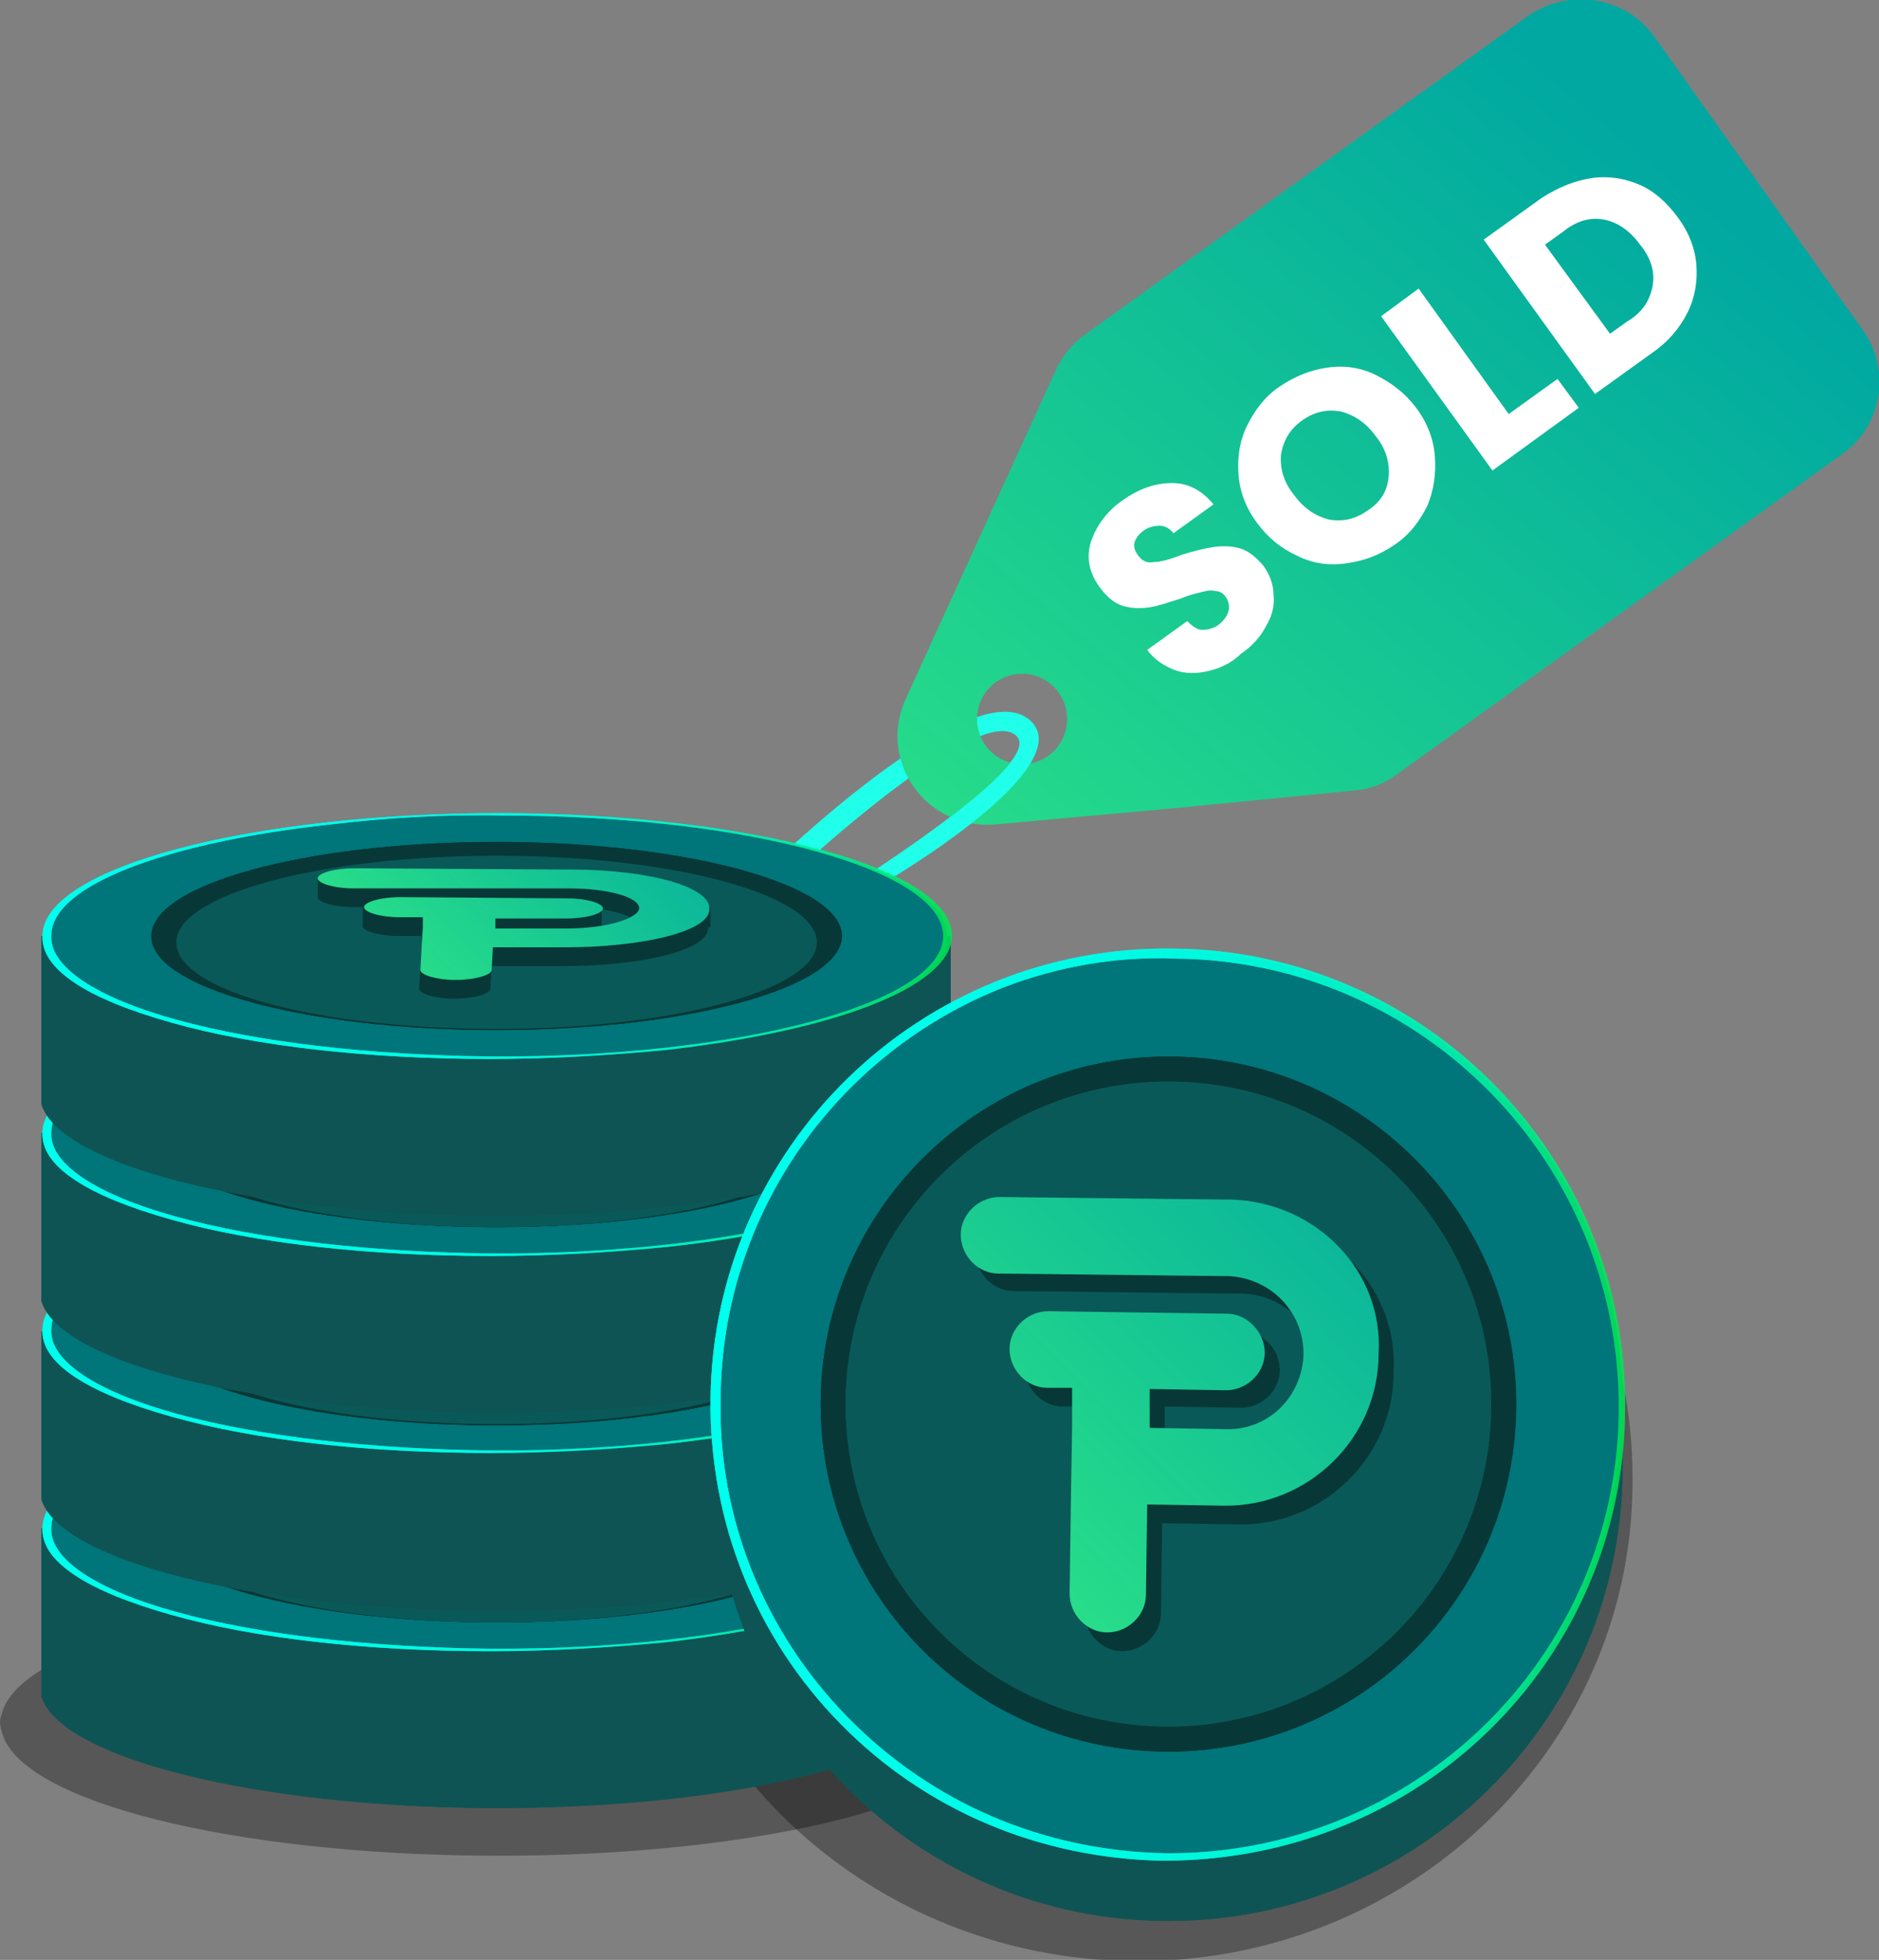 <svg width="117" height="122" viewBox="0 0 117 122" fill="none" xmlns="http://www.w3.org/2000/svg">
<rect x="0" y="0" width="117" height="122" fill="#808080" stroke="none"/>
<g clip-path="url(#clip0_11851_20285)">
<path d="M53.437 54.831C53.437 54.831 64.965 47.567 63.329 45.848C61.148 43.505 49.776 54.049 49.776 54.049L47.984 53.893C47.984 53.893 60.369 41.865 64.031 44.755C67.692 47.645 54.527 55.221 54.527 55.221L53.437 54.831Z" fill="#20FFE9"/>
<path opacity="0.32" d="M61.772 107.238V107.394C61.616 112.002 47.594 115.595 30.535 115.517C14.489 115.439 1.402 112.158 0.156 107.94C0.078 107.706 0 107.394 0 107.159C0 107.003 0.078 106.769 0.156 106.535C1.48 102.239 15.034 98.958 31.314 99.037C48.218 99.037 61.772 102.707 61.772 107.238Z" fill="black"/>
<path opacity="0.32" d="M101.654 92.007V92.476C101.499 109.112 87.477 122.312 70.418 122.078C54.371 121.844 41.285 109.815 40.039 94.585C39.961 93.648 39.883 92.71 39.883 91.773C39.883 91.07 39.961 90.367 40.039 89.43C41.363 73.965 54.917 61.937 71.197 62.171C88.178 62.171 101.654 75.527 101.654 92.007Z" fill="black"/>
<path d="M59.201 95.133V105.052C59.045 109.27 46.192 112.628 30.535 112.55C15.813 112.472 3.739 109.426 2.571 105.599V95.133H59.201Z" fill="#0F5454"/>
<path d="M59.201 104.974V105.052C59.045 109.27 46.192 112.55 30.613 112.55C15.891 112.472 3.973 109.426 2.726 105.599C2.648 105.365 2.571 105.13 2.571 104.896C2.571 104.74 2.648 104.584 2.726 104.349C3.973 100.444 16.358 97.398 31.314 97.476C46.816 97.476 59.201 100.835 59.201 104.974Z" fill="#0F5454"/>
<path d="M30.925 102.709C46.426 102.709 58.967 99.272 58.967 95.133C58.967 90.915 46.426 87.557 30.925 87.557C15.423 87.557 2.882 90.993 2.882 95.133C2.882 99.35 15.423 102.709 30.925 102.709Z" fill="#00757A"/>
<path d="M30.925 102.709C46.426 102.709 58.967 99.272 58.967 95.133C58.967 90.915 46.426 87.557 30.925 87.557C15.423 87.557 2.882 90.993 2.882 95.133C2.882 99.35 15.423 102.709 30.925 102.709Z" fill="#00757A"/>
<path d="M30.925 100.991C42.843 100.991 52.424 98.336 52.424 95.133C52.424 91.931 42.765 89.275 30.925 89.275C19.007 89.275 9.426 91.931 9.426 95.133C9.348 98.336 19.007 100.991 30.925 100.991Z" fill="#073837"/>
<path d="M30.925 100.991C42.843 100.991 52.424 98.336 52.424 95.133C52.424 91.931 42.765 89.275 30.925 89.275C19.007 89.275 9.426 91.931 9.426 95.133C9.348 98.336 19.007 100.991 30.925 100.991Z" fill="#073837"/>
<path d="M30.925 100.991C41.908 100.991 50.866 98.57 50.866 95.602C50.866 92.634 41.908 90.213 30.925 90.213C19.942 90.213 10.983 92.634 10.983 95.602C10.983 98.57 19.864 100.991 30.925 100.991Z" fill="#0A5959"/>
<path d="M41.362 102.24C38.013 102.553 34.352 102.787 30.535 102.787C22.979 102.787 15.89 102.006 10.671 100.522C5.374 99.038 2.492 97.163 2.648 95.055C2.804 90.837 15.656 87.478 31.314 87.478C46.893 87.557 59.512 90.993 59.278 95.211C59.045 98.413 51.722 101.069 41.362 102.24ZM20.642 88.181C10.515 89.275 3.271 91.93 3.193 95.055C3.037 97.007 5.919 98.96 11.061 100.366C16.202 101.772 23.134 102.553 30.613 102.631C45.958 102.709 58.577 99.35 58.733 95.211C58.889 91.071 46.659 87.635 31.314 87.635C27.497 87.557 23.913 87.791 20.642 88.181Z" fill="url(#paint0_linear_11851_20285)"/>
<path d="M41.362 102.24C38.013 102.553 34.352 102.787 30.535 102.787C22.979 102.787 15.89 102.006 10.671 100.522C5.374 99.038 2.492 97.163 2.648 95.055C2.804 90.837 15.656 87.478 31.314 87.478C46.893 87.557 59.512 90.993 59.278 95.211C59.045 98.413 51.722 101.069 41.362 102.24ZM20.642 88.181C10.515 89.275 3.271 91.93 3.193 95.055C3.037 97.007 5.919 98.96 11.061 100.366C16.202 101.772 23.134 102.553 30.613 102.631C45.958 102.709 58.577 99.35 58.733 95.211C58.889 91.071 46.659 87.635 31.314 87.635C27.497 87.557 23.913 87.791 20.642 88.181Z" fill="url(#paint1_linear_11851_20285)"/>
<path d="M35.599 92.164H35.521C35.521 92.164 35.521 92.164 35.443 92.164C35.443 92.164 35.443 92.164 35.365 92.164H35.287C35.209 92.164 35.209 92.164 35.131 92.164L22.045 92.086C20.798 92.086 19.786 92.398 19.786 92.711C19.786 93.023 20.798 93.336 21.967 93.336L34.975 93.414C35.053 93.414 35.053 93.414 35.131 93.414C35.209 93.414 35.209 93.414 35.287 93.414C37.78 93.414 39.727 93.96 39.727 94.663C39.649 95.288 37.702 95.913 35.209 95.913H30.769V95.288H35.209C36.455 95.288 37.468 94.976 37.468 94.663C37.468 94.351 36.455 94.039 35.287 94.039L24.849 93.96C23.603 93.96 22.59 94.273 22.59 94.585C22.59 94.898 23.603 95.21 24.771 95.21H26.251V95.835L26.173 97.085L26.095 98.49C26.095 98.803 27.108 99.115 28.276 99.115C29.523 99.115 30.535 98.803 30.535 98.49L30.613 97.085H35.053C40.039 97.085 44.089 96.069 44.089 94.742C44.401 93.257 40.506 92.164 35.599 92.164Z" fill="#073837"/>
<path d="M21.266 91.541H19.786V92.713H21.266V91.541Z" fill="#073837"/>
<path d="M37.468 93.336H35.287V94.664H37.468V93.336Z" fill="#073837"/>
<path d="M24.771 93.336H22.59V94.586H24.771V93.336Z" fill="#073837"/>
<path d="M44.245 93.336H42.064V94.586H44.245V93.336Z" fill="#073837"/>
<path d="M35.521 90.994H35.443C35.443 90.994 35.443 90.994 35.365 90.994C35.365 90.994 35.365 90.994 35.287 90.994H35.209C35.131 90.994 35.131 90.994 35.053 90.994L22.045 90.916C20.798 90.916 19.786 91.228 19.786 91.541C19.786 91.853 20.798 92.166 21.967 92.166H35.053C35.131 92.166 35.131 92.166 35.209 92.166C35.287 92.166 35.287 92.166 35.365 92.166C37.858 92.166 39.805 92.712 39.805 93.415C39.727 94.04 37.78 94.665 35.287 94.665H30.847V94.04H35.287C36.533 94.04 37.546 93.728 37.546 93.415C37.546 93.103 36.533 92.79 35.365 92.79L24.927 92.712C23.68 92.712 22.668 93.025 22.668 93.337C22.668 93.65 23.68 93.962 24.849 93.962H26.329V94.587L26.251 95.837L26.173 97.243C26.173 97.555 27.186 97.867 28.354 97.867C29.601 97.867 30.613 97.555 30.613 97.243L30.691 95.837H35.131C40.117 95.837 44.167 94.821 44.167 93.493C44.323 92.088 40.428 90.994 35.521 90.994Z" fill="url(#paint2_linear_11851_20285)"/>
<path d="M59.201 82.869V92.788C59.045 97.006 46.192 100.365 30.535 100.287C15.813 100.208 3.739 97.162 2.571 93.335V82.869H59.201Z" fill="#0F5454"/>
<path d="M59.201 92.71V92.789C59.045 97.006 46.192 100.287 30.613 100.287C15.891 100.209 3.973 97.162 2.726 93.335C2.648 93.101 2.571 92.867 2.571 92.632C2.571 92.476 2.648 92.32 2.726 92.086C3.973 88.18 16.358 85.134 31.314 85.212C46.816 85.134 59.201 88.493 59.201 92.71Z" fill="#0F5454"/>
<path d="M30.925 90.445C46.426 90.445 58.967 87.009 58.967 82.869C58.967 78.651 46.426 75.293 30.925 75.293C15.423 75.293 2.882 78.73 2.882 82.869C2.882 87.009 15.423 90.445 30.925 90.445Z" fill="#00757A"/>
<path d="M30.925 90.445C46.426 90.445 58.967 87.009 58.967 82.869C58.967 78.651 46.426 75.293 30.925 75.293C15.423 75.293 2.882 78.73 2.882 82.869C2.882 87.009 15.423 90.445 30.925 90.445Z" fill="#00757A"/>
<path d="M30.925 88.728C42.843 88.728 52.424 86.072 52.424 82.87C52.424 79.667 42.765 77.012 30.925 77.012C19.007 77.012 9.426 79.667 9.426 82.87C9.348 86.072 19.007 88.728 30.925 88.728Z" fill="#073837"/>
<path d="M30.925 88.728C42.843 88.728 52.424 86.072 52.424 82.87C52.424 79.667 42.765 77.012 30.925 77.012C19.007 77.012 9.426 79.667 9.426 82.87C9.348 86.072 19.007 88.728 30.925 88.728Z" fill="#073837"/>
<path d="M30.925 88.65C41.908 88.65 50.866 86.228 50.866 83.26C50.866 80.292 41.908 77.871 30.925 77.871C19.942 77.871 10.983 80.292 10.983 83.26C10.983 86.228 19.864 88.65 30.925 88.65Z" fill="#0A5959"/>
<path d="M41.362 89.899C38.013 90.211 34.352 90.445 30.535 90.445C22.979 90.445 15.89 89.664 10.671 88.18C5.374 86.696 2.492 84.822 2.648 82.713C2.804 78.495 15.656 75.137 31.314 75.137C46.893 75.215 59.512 78.651 59.278 82.869C59.045 86.15 51.722 88.805 41.362 89.899ZM20.642 75.84C10.515 76.933 3.271 79.589 3.193 82.713C3.037 84.665 5.919 86.618 11.061 88.024C16.202 89.43 23.134 90.211 30.613 90.289C45.958 90.367 58.577 87.009 58.733 82.869C58.889 78.73 46.659 75.293 31.314 75.293C27.497 75.293 23.913 75.527 20.642 75.84Z" fill="url(#paint3_linear_11851_20285)"/>
<path d="M41.362 89.899C38.013 90.211 34.352 90.445 30.535 90.445C22.979 90.445 15.89 89.664 10.671 88.18C5.374 86.696 2.492 84.822 2.648 82.713C2.804 78.495 15.656 75.137 31.314 75.137C46.893 75.215 59.512 78.651 59.278 82.869C59.045 86.15 51.722 88.805 41.362 89.899ZM20.642 75.84C10.515 76.933 3.271 79.589 3.193 82.713C3.037 84.665 5.919 86.618 11.061 88.024C16.202 89.43 23.134 90.211 30.613 90.289C45.958 90.367 58.577 87.009 58.733 82.869C58.889 78.73 46.659 75.293 31.314 75.293C27.497 75.293 23.913 75.527 20.642 75.84Z" fill="url(#paint4_linear_11851_20285)"/>
<path d="M35.599 79.822H35.521C35.521 79.822 35.521 79.822 35.443 79.822C35.443 79.822 35.443 79.822 35.365 79.822H35.287C35.209 79.822 35.209 79.822 35.131 79.822L22.045 79.744C20.798 79.744 19.786 80.057 19.786 80.369C19.786 80.681 20.798 80.994 21.967 80.994L34.975 81.072C35.053 81.072 35.053 81.072 35.131 81.072C35.209 81.072 35.209 81.072 35.287 81.072C37.78 81.072 39.727 81.619 39.727 82.322C39.649 82.946 37.702 83.571 35.209 83.571H30.769V82.946H35.209C36.455 82.946 37.468 82.634 37.468 82.322C37.468 82.009 36.455 81.697 35.287 81.697L24.849 81.619C23.603 81.619 22.59 81.931 22.59 82.243C22.59 82.556 23.603 82.868 24.771 82.868H26.251V83.493L26.173 84.743L26.095 86.149C26.095 86.461 27.108 86.774 28.276 86.774C29.523 86.774 30.535 86.461 30.535 86.149L30.613 84.743H35.053C40.039 84.743 44.089 83.728 44.089 82.4C44.401 80.994 40.506 79.822 35.599 79.822Z" fill="#073837"/>
<path d="M21.266 79.199H19.786V80.371H21.266V79.199Z" fill="#073837"/>
<path d="M37.468 81.072H35.287V82.4H37.468V81.072Z" fill="#073837"/>
<path d="M24.771 80.994H22.59V82.244H24.771V80.994Z" fill="#073837"/>
<path d="M44.245 80.994H42.064V82.244H44.245V80.994Z" fill="#073837"/>
<path d="M35.521 78.652H35.443C35.443 78.652 35.443 78.652 35.365 78.652C35.365 78.652 35.365 78.652 35.287 78.652H35.209C35.131 78.652 35.131 78.652 35.053 78.652L22.045 78.574C20.798 78.574 19.786 78.887 19.786 79.199C19.786 79.511 20.798 79.824 21.967 79.824L34.975 79.902C35.053 79.902 35.053 79.902 35.131 79.902C35.209 79.902 35.209 79.902 35.287 79.902C37.78 79.902 39.727 80.449 39.727 81.152C39.649 81.776 37.702 82.401 35.209 82.401H30.769V81.776H35.209C36.455 81.776 37.468 81.464 37.468 81.152C37.468 80.839 36.455 80.527 35.287 80.527L24.849 80.449C23.603 80.449 22.59 80.761 22.59 81.074C22.59 81.386 23.603 81.698 24.771 81.698H26.251V82.323L26.173 83.573L26.095 84.979C26.095 85.291 27.108 85.604 28.276 85.604C29.523 85.604 30.535 85.291 30.535 84.979L30.613 83.573H35.053C40.039 83.573 44.089 82.558 44.089 81.23C44.323 79.824 40.428 78.73 35.521 78.652Z" fill="url(#paint5_linear_11851_20285)"/>
<path d="M59.201 70.529V80.449C59.045 84.666 46.192 88.025 30.535 87.947C15.813 87.869 3.739 84.823 2.571 80.995V70.529H59.201Z" fill="#0F5454"/>
<path d="M59.201 80.371V80.449C59.045 84.666 46.192 87.947 30.613 87.947C15.891 87.869 3.973 84.823 2.726 80.996C2.648 80.761 2.571 80.527 2.571 80.293C2.571 80.136 2.648 79.98 2.726 79.746C3.973 75.841 16.358 72.794 31.314 72.873C46.816 72.873 59.201 76.231 59.201 80.371Z" fill="#0F5454"/>
<path d="M30.925 78.184C46.426 78.184 58.967 74.747 58.967 70.607C58.967 66.39 46.426 63.031 30.925 63.031C15.423 63.031 2.882 66.468 2.882 70.607C2.882 74.747 15.423 78.184 30.925 78.184Z" fill="#00757A"/>
<path d="M30.925 78.184C46.426 78.184 58.967 74.747 58.967 70.607C58.967 66.39 46.426 63.031 30.925 63.031C15.423 63.031 2.882 66.468 2.882 70.607C2.882 74.747 15.423 78.184 30.925 78.184Z" fill="#00757A"/>
<path d="M30.925 76.388C42.843 76.388 52.424 73.732 52.424 70.53C52.424 67.327 42.765 64.672 30.925 64.672C19.007 64.672 9.426 67.327 9.426 70.53C9.348 73.81 19.007 76.388 30.925 76.388Z" fill="#073837"/>
<path d="M30.925 76.388C42.843 76.388 52.424 73.732 52.424 70.53C52.424 67.327 42.765 64.672 30.925 64.672C19.007 64.672 9.426 67.327 9.426 70.53C9.348 73.81 19.007 76.388 30.925 76.388Z" fill="#073837"/>
<path d="M30.925 76.388C41.908 76.388 50.866 73.967 50.866 70.999C50.866 68.031 41.908 65.609 30.925 65.609C19.942 65.609 10.983 68.031 10.983 70.999C10.983 73.967 19.864 76.388 30.925 76.388Z" fill="#0A5959"/>
<path d="M41.362 77.637C38.013 77.949 34.352 78.184 30.535 78.184C22.979 78.184 15.89 77.403 10.671 75.918C5.374 74.434 2.492 72.56 2.648 70.451C2.804 66.234 15.656 62.875 31.314 62.875C46.893 62.953 59.512 66.39 59.278 70.607C59.045 73.81 51.722 76.543 41.362 77.637ZM20.642 63.578C10.515 64.671 3.271 67.327 3.193 70.451C3.037 72.404 5.919 74.356 11.061 75.762C16.202 77.168 23.134 77.949 30.613 78.027C45.958 78.106 58.577 74.747 58.733 70.607C58.889 66.468 46.659 63.031 31.314 63.031C27.497 63.031 23.913 63.266 20.642 63.578Z" fill="url(#paint6_linear_11851_20285)"/>
<path d="M41.362 77.637C38.013 77.949 34.352 78.184 30.535 78.184C22.979 78.184 15.89 77.403 10.671 75.918C5.374 74.434 2.492 72.56 2.648 70.451C2.804 66.234 15.656 62.875 31.314 62.875C46.893 62.953 59.512 66.39 59.278 70.607C59.045 73.81 51.722 76.543 41.362 77.637ZM20.642 63.578C10.515 64.671 3.271 67.327 3.193 70.451C3.037 72.404 5.919 74.356 11.061 75.762C16.202 77.168 23.134 77.949 30.613 78.027C45.958 78.106 58.577 74.747 58.733 70.607C58.889 66.468 46.659 63.031 31.314 63.031C27.497 63.031 23.913 63.266 20.642 63.578Z" fill="url(#paint7_linear_11851_20285)"/>
<path d="M35.599 67.561H35.521C35.521 67.561 35.521 67.561 35.443 67.561C35.443 67.561 35.443 67.561 35.365 67.561H35.287C35.209 67.561 35.209 67.561 35.131 67.561L22.045 67.482C20.798 67.482 19.786 67.795 19.786 68.107C19.786 68.42 20.798 68.732 21.967 68.732L35.053 68.81C35.131 68.81 35.131 68.81 35.209 68.81C35.287 68.81 35.287 68.81 35.365 68.81C37.858 68.81 39.805 69.357 39.805 70.06C39.727 70.685 37.78 71.31 35.287 71.31H30.847V70.685H35.287C36.533 70.685 37.546 70.372 37.546 70.06C37.546 69.748 36.533 69.435 35.365 69.435L24.927 69.357C23.68 69.357 22.668 69.669 22.668 69.982C22.668 70.294 23.68 70.607 24.849 70.607H26.329V71.231L26.251 72.481L26.173 73.887C26.173 74.199 27.186 74.512 28.354 74.512C29.601 74.512 30.613 74.199 30.613 73.887L30.691 72.481H35.131C40.117 72.481 44.167 71.466 44.167 70.138C44.401 68.654 40.506 67.561 35.599 67.561Z" fill="#073837"/>
<path d="M21.266 66.938H19.786V68.109H21.266V66.938Z" fill="#073837"/>
<path d="M37.468 68.811H35.287V70.138H37.468V68.811Z" fill="#073837"/>
<path d="M24.771 68.732H22.59V69.982H24.771V68.732Z" fill="#073837"/>
<path d="M44.245 68.732H42.064V69.982H44.245V68.732Z" fill="#073837"/>
<path d="M35.521 66.391H35.443C35.443 66.391 35.443 66.391 35.365 66.391C35.365 66.391 35.365 66.391 35.287 66.391H35.209C35.131 66.391 35.131 66.391 35.053 66.391L22.045 66.312C20.798 66.312 19.786 66.625 19.786 66.937C19.786 67.25 20.798 67.562 21.967 67.562H35.053C35.131 67.562 35.131 67.562 35.209 67.562C35.287 67.562 35.287 67.562 35.365 67.562C37.858 67.562 39.805 68.109 39.805 68.812C39.727 69.437 37.78 70.061 35.287 70.061H30.847V69.437H35.287C36.533 69.437 37.546 69.124 37.546 68.812C37.546 68.499 36.533 68.187 35.365 68.187L24.927 68.109C23.68 68.109 22.668 68.421 22.668 68.734C22.668 69.046 23.68 69.359 24.849 69.359H26.329V69.983L26.251 71.233L26.173 72.639C26.173 72.951 27.186 73.264 28.354 73.264C29.601 73.264 30.613 72.951 30.613 72.639L30.691 71.233H35.131C40.117 71.233 44.167 70.218 44.167 68.89C44.323 67.562 40.428 66.469 35.521 66.391Z" fill="url(#paint8_linear_11851_20285)"/>
<path d="M59.201 58.266V68.185C59.045 72.403 46.192 75.761 30.535 75.683C15.813 75.605 3.739 72.559 2.571 68.732V58.266H59.201Z" fill="#0F5454"/>
<path d="M59.201 68.107V68.185C59.045 72.403 46.192 75.683 30.613 75.683C15.891 75.605 3.895 72.559 2.726 68.732C2.648 68.498 2.571 68.263 2.571 68.029C2.571 67.873 2.648 67.716 2.726 67.482C3.973 63.577 16.358 60.531 31.314 60.609C46.816 60.531 59.201 63.967 59.201 68.107Z" fill="#0F5454"/>
<path d="M30.925 65.842C46.426 65.842 58.967 62.405 58.967 58.266C58.967 54.048 46.426 50.69 30.925 50.69C15.423 50.69 2.882 54.126 2.882 58.266C2.882 62.483 15.423 65.842 30.925 65.842Z" fill="#00757A"/>
<path d="M30.925 65.842C46.426 65.842 58.967 62.405 58.967 58.266C58.967 54.048 46.426 50.69 30.925 50.69C15.423 50.69 2.882 54.126 2.882 58.266C2.882 62.483 15.423 65.842 30.925 65.842Z" fill="#00757A"/>
<path d="M30.925 64.124C42.843 64.124 52.424 61.468 52.424 58.266C52.424 55.064 42.765 52.408 30.925 52.408C19.007 52.408 9.426 55.064 9.426 58.266C9.348 61.468 19.007 64.124 30.925 64.124Z" fill="#073837"/>
<path d="M30.925 64.124C42.843 64.124 52.424 61.468 52.424 58.266C52.424 55.064 42.765 52.408 30.925 52.408C19.007 52.408 9.426 55.064 9.426 58.266C9.348 61.468 19.007 64.124 30.925 64.124Z" fill="#073837"/>
<path d="M30.925 64.046C41.908 64.046 50.866 61.625 50.866 58.657C50.866 55.689 41.908 53.268 30.925 53.268C19.942 53.268 10.983 55.689 10.983 58.657C10.983 61.703 19.864 64.046 30.925 64.046Z" fill="#0A5959"/>
<path d="M41.362 65.373C38.013 65.686 34.352 65.92 30.535 65.92C22.979 65.92 15.89 65.139 10.671 63.655C5.374 62.171 2.492 60.296 2.648 58.188C2.804 53.97 15.656 50.611 31.314 50.611C46.893 50.689 59.512 54.126 59.278 58.344C59.045 61.546 51.722 64.202 41.362 65.373ZM20.642 51.314C10.515 52.408 3.271 55.063 3.193 58.188C3.037 60.14 5.919 62.093 11.061 63.499C16.202 64.904 23.134 65.686 30.613 65.764C45.958 65.842 58.577 62.483 58.733 58.344C58.889 54.204 46.659 50.767 31.314 50.767C27.497 50.689 23.913 50.924 20.642 51.314Z" fill="url(#paint9_linear_11851_20285)"/>
<path d="M41.362 65.373C38.013 65.686 34.352 65.92 30.535 65.92C22.979 65.92 15.89 65.139 10.671 63.655C5.374 62.171 2.492 60.296 2.648 58.188C2.804 53.97 15.656 50.611 31.314 50.611C46.893 50.689 59.512 54.126 59.278 58.344C59.045 61.546 51.722 64.202 41.362 65.373ZM20.642 51.314C10.515 52.408 3.271 55.063 3.193 58.188C3.037 60.14 5.919 62.093 11.061 63.499C16.202 64.904 23.134 65.686 30.613 65.764C45.958 65.842 58.577 62.483 58.733 58.344C58.889 54.204 46.659 50.767 31.314 50.767C27.497 50.689 23.913 50.924 20.642 51.314Z" fill="url(#paint10_linear_11851_20285)"/>
<path d="M35.599 55.297H35.521C35.521 55.297 35.521 55.297 35.443 55.297C35.443 55.297 35.443 55.297 35.365 55.297H35.287C35.209 55.297 35.209 55.297 35.131 55.297L22.045 55.219C20.798 55.219 19.786 55.531 19.786 55.844C19.786 56.156 20.798 56.468 21.967 56.468H35.053C35.131 56.468 35.131 56.468 35.209 56.468C35.287 56.468 35.287 56.468 35.365 56.468C37.858 56.468 39.805 57.015 39.805 57.718C39.727 58.343 37.78 58.968 35.287 58.968H30.847V58.343H35.287C36.533 58.343 37.546 58.031 37.546 57.718C37.546 57.406 36.533 57.093 35.365 57.093L24.849 57.015C23.603 57.015 22.59 57.328 22.59 57.64C22.59 57.952 23.603 58.265 24.771 58.265H26.251V58.89L26.173 60.139L26.095 61.545C26.095 61.858 27.108 62.17 28.276 62.17C29.523 62.17 30.535 61.858 30.535 61.545L30.613 60.139H35.053C40.039 60.139 44.089 59.124 44.089 57.796C44.401 56.39 40.506 55.297 35.599 55.297Z" fill="#073837"/>
<path d="M21.266 54.674H19.786V55.845H21.266V54.674Z" fill="#073837"/>
<path d="M37.468 56.469H35.287V57.797H37.468V56.469Z" fill="#073837"/>
<path d="M24.771 56.469H22.59V57.718H24.771V56.469Z" fill="#073837"/>
<path d="M44.245 56.469H42.064V57.718H44.245V56.469Z" fill="#073837"/>
<path d="M35.521 54.127H35.443C35.443 54.127 35.443 54.127 35.365 54.127C35.365 54.127 35.365 54.127 35.287 54.127H35.209C35.131 54.127 35.131 54.127 35.053 54.127L22.045 54.049C20.798 54.049 19.786 54.361 19.786 54.674C19.786 54.986 20.798 55.298 21.967 55.298H35.053C35.131 55.298 35.131 55.298 35.209 55.298C35.287 55.298 35.287 55.298 35.365 55.298C37.858 55.298 39.805 55.845 39.805 56.548C39.727 57.173 37.78 57.798 35.287 57.798H30.847V57.173H35.287C36.533 57.173 37.546 56.861 37.546 56.548C37.546 56.236 36.533 55.923 35.365 55.923L24.927 55.845C23.68 55.845 22.668 56.158 22.668 56.47C22.668 56.782 23.68 57.095 24.849 57.095H26.329V57.72L26.251 58.969L26.173 60.375C26.173 60.688 27.186 61 28.354 61C29.601 61 30.613 60.688 30.613 60.375L30.691 58.969H35.131C40.117 58.969 44.167 57.954 44.167 56.626C44.323 55.22 40.428 54.127 35.521 54.127Z" fill="url(#paint11_linear_11851_20285)"/>
<path d="M72.755 119.579C88.334 119.579 101.031 107.004 101.031 91.383C101.031 75.841 88.412 63.188 72.755 63.188C57.176 63.188 44.478 75.762 44.478 91.383C44.478 106.926 57.098 119.579 72.755 119.579Z" fill="#0F5454"/>
<path d="M72.755 119.579C88.334 119.579 101.031 107.004 101.031 91.383C101.031 75.841 88.412 63.188 72.755 63.188C57.176 63.188 44.478 75.762 44.478 91.383C44.478 106.926 57.098 119.579 72.755 119.579Z" fill="#0F5454"/>
<path d="M72.755 115.597C88.334 115.597 101.031 103.022 101.031 87.401C101.031 71.78 88.412 59.205 72.755 59.205C57.176 59.205 44.478 71.78 44.478 87.401C44.478 103.022 57.098 115.597 72.755 115.597Z" fill="#00757A"/>
<path d="M72.755 115.597C88.334 115.597 101.031 103.022 101.031 87.401C101.031 71.78 88.412 59.205 72.755 59.205C57.176 59.205 44.478 71.78 44.478 87.401C44.478 103.022 57.098 115.597 72.755 115.597Z" fill="#00757A"/>
<path d="M72.755 109.036C84.751 109.036 94.41 99.351 94.41 87.401C94.41 75.451 84.673 65.766 72.755 65.766C60.837 65.766 51.1 75.451 51.1 87.401C51.1 99.351 60.759 109.036 72.755 109.036Z" fill="#073837"/>
<path d="M72.755 109.036C84.751 109.036 94.41 99.351 94.41 87.401C94.41 75.451 84.673 65.766 72.755 65.766C60.837 65.766 51.1 75.451 51.1 87.401C51.1 99.351 60.759 109.036 72.755 109.036Z" fill="#073837"/>
<path d="M72.755 107.474C83.816 107.474 92.852 98.492 92.852 87.401C92.852 76.31 83.894 67.328 72.755 67.328C61.616 67.328 52.658 76.31 52.658 87.401C52.658 98.492 61.616 107.474 72.755 107.474Z" fill="#0A5959"/>
<path d="M72.755 107.474C83.816 107.474 92.852 98.492 92.852 87.401C92.852 76.31 83.894 67.328 72.755 67.328C61.616 67.328 52.658 76.31 52.658 87.401C52.658 98.492 61.616 107.474 72.755 107.474Z" fill="#0A5959"/>
<path d="M83.271 113.8C79.921 115.128 76.26 115.83 72.365 115.83C64.732 115.674 57.643 112.706 52.346 107.317C47.049 101.928 44.167 94.742 44.245 87.088C44.401 71.389 57.331 58.814 73.067 59.048C88.802 59.204 101.421 72.092 101.187 87.791C101.109 99.663 93.709 109.738 83.271 113.8ZM62.473 61.469C52.19 65.531 44.946 75.45 44.868 87.088C44.712 94.508 47.594 101.615 52.813 106.927C58.033 112.238 64.965 115.206 72.521 115.362C87.945 115.518 100.642 103.256 100.798 87.869C100.953 72.482 88.646 59.829 73.222 59.673C69.328 59.517 65.744 60.22 62.473 61.469Z" fill="url(#paint12_linear_11851_20285)"/>
<path d="M83.271 113.8C79.921 115.128 76.26 115.83 72.365 115.83C64.732 115.674 57.643 112.706 52.346 107.317C47.049 101.928 44.167 94.742 44.245 87.088C44.401 71.389 57.331 58.814 73.067 59.048C88.802 59.204 101.421 72.092 101.187 87.791C101.109 99.663 93.709 109.738 83.271 113.8ZM62.473 61.469C52.19 65.531 44.946 75.45 44.868 87.088C44.712 94.508 47.594 101.615 52.813 106.927C58.033 112.238 64.965 115.206 72.521 115.362C87.945 115.518 100.642 103.256 100.798 87.869C100.953 72.482 88.646 59.829 73.222 59.673C69.328 59.517 65.744 60.22 62.473 61.469Z" fill="url(#paint13_linear_11851_20285)"/>
<path d="M77.662 75.762H77.507C77.507 75.762 77.507 75.762 77.429 75.762C77.429 75.762 77.429 75.762 77.351 75.762H77.273C77.195 75.762 77.117 75.762 77.117 75.762L63.174 75.606C61.85 75.606 60.759 76.699 60.759 77.949C60.759 79.276 61.85 80.37 63.096 80.37L77.039 80.526C77.117 80.526 77.195 80.526 77.195 80.526C77.273 80.526 77.351 80.526 77.351 80.526C79.999 80.604 82.103 82.713 82.103 85.369C82.025 88.024 79.921 90.133 77.273 90.055L72.521 89.977V87.555L77.273 87.634C78.597 87.634 79.688 86.54 79.688 85.29C79.688 83.963 78.597 82.869 77.351 82.869L66.212 82.791C64.888 82.791 63.797 83.885 63.797 85.134C63.797 86.384 64.888 87.555 66.134 87.555H67.692V89.977L67.614 94.741L67.536 100.365C67.536 101.693 68.626 102.786 69.873 102.786C71.197 102.786 72.288 101.693 72.288 100.443L72.366 94.819L77.117 94.897C82.414 94.975 86.776 90.68 86.776 85.447C87.088 80.214 82.882 75.84 77.662 75.762Z" fill="#073837"/>
<path d="M76.65 74.67H76.494C76.494 74.67 76.494 74.67 76.416 74.67C76.416 74.67 76.416 74.67 76.338 74.67C76.26 74.67 76.182 74.67 76.182 74.67L62.239 74.514C60.915 74.514 59.824 75.607 59.824 76.857C59.824 78.185 60.915 79.278 62.161 79.278L76.105 79.434C76.182 79.434 76.26 79.434 76.26 79.434C76.338 79.434 76.416 79.434 76.416 79.434C79.065 79.512 81.168 81.621 81.168 84.277C81.09 86.932 78.987 89.041 76.338 88.963L71.587 88.885V86.464L76.338 86.542C77.662 86.542 78.753 85.448 78.753 84.199C78.753 82.949 77.662 81.777 76.416 81.777L65.277 81.621C63.953 81.621 62.862 82.715 62.862 83.964C62.862 85.292 63.953 86.386 65.199 86.386H66.757V88.807L66.679 93.571L66.601 99.195C66.601 100.523 67.692 101.616 68.938 101.616C70.262 101.616 71.353 100.523 71.353 99.273L71.431 93.649L76.182 93.728C81.479 93.806 85.841 89.51 85.841 84.277C86.153 79.122 81.947 74.826 76.65 74.67Z" fill="url(#paint14_linear_11851_20285)"/>
<path d="M115.987 20.542L103.056 2.344C101.265 -0.234 97.682 -0.78 95.111 1.016L67.302 21.011C66.679 21.558 66.134 22.183 65.744 23.042L61.071 33.273L56.397 43.505C54.605 47.41 57.721 51.706 62.005 51.316L73.222 50.3L84.361 49.207C85.296 49.129 86.075 48.816 86.776 48.348L114.585 28.353C117.234 26.556 117.779 23.042 115.987 20.542ZM63.641 47.567C62.083 47.567 60.837 46.317 60.837 44.755C60.837 43.193 62.083 41.943 63.641 41.943C65.199 41.943 66.445 43.193 66.445 44.755C66.445 46.317 65.199 47.567 63.641 47.567Z" fill="url(#paint15_linear_11851_20285)"/>
<path d="M75.17 41.786C74.469 41.942 73.768 41.942 73.144 41.708C72.521 41.474 71.898 41.083 71.431 40.458L73.924 38.662C74.235 38.974 74.547 39.209 74.858 39.209C75.17 39.209 75.559 39.13 75.871 38.896C76.183 38.662 76.416 38.349 76.494 38.037C76.572 37.725 76.494 37.412 76.338 37.178C76.183 36.944 75.949 36.787 75.637 36.787C75.403 36.709 75.092 36.787 74.78 36.865C74.469 36.944 74.079 37.022 73.534 37.256C72.755 37.49 72.132 37.725 71.587 37.803C71.041 37.881 70.496 37.881 69.951 37.725C69.406 37.568 68.938 37.178 68.471 36.553C67.848 35.694 67.614 34.757 67.925 33.741C68.237 32.804 68.86 31.867 69.873 31.164C70.963 30.383 71.976 30.07 72.989 30.07C74.001 30.07 74.858 30.539 75.559 31.398L73.067 33.194C72.833 32.882 72.521 32.726 72.21 32.726C71.898 32.726 71.509 32.804 71.197 33.038C70.886 33.273 70.73 33.507 70.652 33.741C70.574 34.054 70.652 34.288 70.886 34.6C71.119 34.913 71.431 35.069 71.82 34.991C72.21 34.991 72.833 34.835 73.612 34.522C74.391 34.288 75.014 34.132 75.559 34.054C76.105 33.976 76.65 33.976 77.195 34.132C77.74 34.288 78.208 34.678 78.675 35.225C79.065 35.772 79.298 36.397 79.298 37.022C79.376 37.647 79.22 38.349 78.831 38.974C78.519 39.599 77.974 40.224 77.273 40.693C76.65 41.317 75.871 41.63 75.17 41.786Z" fill="white"/>
<path d="M83.816 35.069C82.726 35.225 81.713 35.069 80.778 34.6C79.766 34.132 78.987 33.507 78.286 32.57C77.585 31.633 77.195 30.617 77.117 29.524C77.039 28.43 77.195 27.415 77.662 26.478C78.13 25.54 78.753 24.681 79.688 24.056C80.623 23.431 81.557 23.041 82.648 22.885C83.738 22.729 84.751 22.885 85.686 23.353C86.621 23.822 87.477 24.447 88.178 25.384C88.88 26.321 89.269 27.337 89.347 28.43C89.425 29.524 89.269 30.539 88.88 31.476C88.412 32.414 87.789 33.273 86.854 33.898C85.842 34.6 84.907 34.913 83.816 35.069ZM86.465 29.68C86.543 28.821 86.309 27.962 85.686 27.18C85.063 26.321 84.362 25.853 83.505 25.618C82.648 25.462 81.869 25.618 81.09 26.165C80.311 26.712 79.921 27.415 79.766 28.274C79.688 29.133 79.921 29.992 80.545 30.773C81.168 31.633 81.869 32.101 82.726 32.336C83.583 32.492 84.362 32.336 85.141 31.789C85.997 31.242 86.387 30.539 86.465 29.68Z" fill="white"/>
<path d="M93.943 25.775L96.981 23.588L98.305 25.385L92.93 29.29L85.997 19.683L88.334 17.965L93.943 25.775Z" fill="white"/>
<path d="M99.084 11.091C100.096 10.935 101.109 11.091 102.044 11.482C102.979 11.872 103.758 12.575 104.459 13.512C105.16 14.45 105.549 15.465 105.627 16.48C105.705 17.496 105.549 18.511 105.082 19.448C104.614 20.386 103.913 21.245 102.901 21.948L99.317 24.525L92.385 14.918L95.968 12.341C97.058 11.638 98.071 11.247 99.084 11.091ZM102.901 17.808C103.057 16.949 102.823 16.09 102.122 15.231C101.499 14.371 100.72 13.825 99.863 13.669C99.006 13.512 98.149 13.747 97.292 14.45L96.202 15.231L100.252 20.776L101.343 19.995C102.278 19.448 102.745 18.667 102.901 17.808Z" fill="white"/>
<path d="M64.031 44.754L63.33 45.847C64.654 47.253 57.565 52.096 54.683 54.048C55.073 54.205 55.384 54.361 55.774 54.517C58.812 52.642 66.991 47.175 64.031 44.754Z" fill="#20FFE9"/>
</g>
<defs>
<linearGradient id="paint0_linear_11851_20285" x1="2.629" y1="94.758" x2="59.197" y2="95.453" gradientUnits="userSpaceOnUse">
<stop offset="0.001" stop-color="#00FFED"/>
<stop offset="0.357" stop-color="#00FFEB" stop-opacity="0.857"/>
<stop offset="0.511" stop-color="#00FEE4" stop-opacity="0.796"/>
<stop offset="0.625" stop-color="#00FCD7" stop-opacity="0.75"/>
<stop offset="0.721" stop-color="#00F9C5" stop-opacity="0.712"/>
<stop offset="0.804" stop-color="#00F6AE" stop-opacity="0.678"/>
<stop offset="0.878" stop-color="#00F292" stop-opacity="0.648"/>
<stop offset="0.945" stop-color="#00EE71" stop-opacity="0.622"/>
<stop offset="0.999" stop-color="#00E950" stop-opacity="0.6"/>
</linearGradient>
<linearGradient id="paint1_linear_11851_20285" x1="2.629" y1="94.758" x2="59.197" y2="95.453" gradientUnits="userSpaceOnUse">
<stop offset="0.001" stop-color="#00FFED"/>
<stop offset="0.357" stop-color="#00FFEB" stop-opacity="0.857"/>
<stop offset="0.511" stop-color="#00FEE4" stop-opacity="0.796"/>
<stop offset="0.625" stop-color="#00FCD7" stop-opacity="0.75"/>
<stop offset="0.721" stop-color="#00F9C5" stop-opacity="0.712"/>
<stop offset="0.804" stop-color="#00F6AE" stop-opacity="0.678"/>
<stop offset="0.878" stop-color="#00F292" stop-opacity="0.648"/>
<stop offset="0.945" stop-color="#00EE71" stop-opacity="0.622"/>
<stop offset="0.999" stop-color="#00E950" stop-opacity="0.6"/>
</linearGradient>
<linearGradient id="paint2_linear_11851_20285" x1="43.167" y1="81.696" x2="15.105" y2="108.894" gradientUnits="userSpaceOnUse">
<stop stop-color="#00A8A1"/>
<stop offset="1" stop-color="#41FF7A"/>
</linearGradient>
<linearGradient id="paint3_linear_11851_20285" x1="2.629" y1="82.465" x2="59.197" y2="83.16" gradientUnits="userSpaceOnUse">
<stop offset="0.001" stop-color="#00FFED"/>
<stop offset="0.357" stop-color="#00FFEB" stop-opacity="0.857"/>
<stop offset="0.511" stop-color="#00FEE4" stop-opacity="0.796"/>
<stop offset="0.625" stop-color="#00FCD7" stop-opacity="0.75"/>
<stop offset="0.721" stop-color="#00F9C5" stop-opacity="0.712"/>
<stop offset="0.804" stop-color="#00F6AE" stop-opacity="0.678"/>
<stop offset="0.878" stop-color="#00F292" stop-opacity="0.648"/>
<stop offset="0.945" stop-color="#00EE71" stop-opacity="0.622"/>
<stop offset="0.999" stop-color="#00E950" stop-opacity="0.6"/>
</linearGradient>
<linearGradient id="paint4_linear_11851_20285" x1="2.629" y1="82.465" x2="59.197" y2="83.16" gradientUnits="userSpaceOnUse">
<stop offset="0.001" stop-color="#00FFED"/>
<stop offset="0.357" stop-color="#00FFEB" stop-opacity="0.857"/>
<stop offset="0.511" stop-color="#00FEE4" stop-opacity="0.796"/>
<stop offset="0.625" stop-color="#00FCD7" stop-opacity="0.75"/>
<stop offset="0.721" stop-color="#00F9C5" stop-opacity="0.712"/>
<stop offset="0.804" stop-color="#00F6AE" stop-opacity="0.678"/>
<stop offset="0.878" stop-color="#00F292" stop-opacity="0.648"/>
<stop offset="0.945" stop-color="#00EE71" stop-opacity="0.622"/>
<stop offset="0.999" stop-color="#00E950" stop-opacity="0.6"/>
</linearGradient>
<linearGradient id="paint5_linear_11851_20285" x1="43.167" y1="69.403" x2="15.105" y2="96.602" gradientUnits="userSpaceOnUse">
<stop stop-color="#00A8A1"/>
<stop offset="1" stop-color="#41FF7A"/>
</linearGradient>
<linearGradient id="paint6_linear_11851_20285" x1="2.629" y1="70.174" x2="59.197" y2="70.87" gradientUnits="userSpaceOnUse">
<stop offset="0.001" stop-color="#00FFED"/>
<stop offset="0.357" stop-color="#00FFEB" stop-opacity="0.857"/>
<stop offset="0.511" stop-color="#00FEE4" stop-opacity="0.796"/>
<stop offset="0.625" stop-color="#00FCD7" stop-opacity="0.75"/>
<stop offset="0.721" stop-color="#00F9C5" stop-opacity="0.712"/>
<stop offset="0.804" stop-color="#00F6AE" stop-opacity="0.678"/>
<stop offset="0.878" stop-color="#00F292" stop-opacity="0.648"/>
<stop offset="0.945" stop-color="#00EE71" stop-opacity="0.622"/>
<stop offset="0.999" stop-color="#00E950" stop-opacity="0.6"/>
</linearGradient>
<linearGradient id="paint7_linear_11851_20285" x1="2.629" y1="70.174" x2="59.197" y2="70.87" gradientUnits="userSpaceOnUse">
<stop offset="0.001" stop-color="#00FFED"/>
<stop offset="0.357" stop-color="#00FFEB" stop-opacity="0.857"/>
<stop offset="0.511" stop-color="#00FEE4" stop-opacity="0.796"/>
<stop offset="0.625" stop-color="#00FCD7" stop-opacity="0.75"/>
<stop offset="0.721" stop-color="#00F9C5" stop-opacity="0.712"/>
<stop offset="0.804" stop-color="#00F6AE" stop-opacity="0.678"/>
<stop offset="0.878" stop-color="#00F292" stop-opacity="0.648"/>
<stop offset="0.945" stop-color="#00EE71" stop-opacity="0.622"/>
<stop offset="0.999" stop-color="#00E950" stop-opacity="0.6"/>
</linearGradient>
<linearGradient id="paint8_linear_11851_20285" x1="43.167" y1="57.113" x2="15.105" y2="84.311" gradientUnits="userSpaceOnUse">
<stop stop-color="#00A8A1"/>
<stop offset="1" stop-color="#41FF7A"/>
</linearGradient>
<linearGradient id="paint9_linear_11851_20285" x1="2.629" y1="57.882" x2="59.197" y2="58.577" gradientUnits="userSpaceOnUse">
<stop offset="0.001" stop-color="#00FFED"/>
<stop offset="0.357" stop-color="#00FFEB" stop-opacity="0.857"/>
<stop offset="0.511" stop-color="#00FEE4" stop-opacity="0.796"/>
<stop offset="0.625" stop-color="#00FCD7" stop-opacity="0.75"/>
<stop offset="0.721" stop-color="#00F9C5" stop-opacity="0.712"/>
<stop offset="0.804" stop-color="#00F6AE" stop-opacity="0.678"/>
<stop offset="0.878" stop-color="#00F292" stop-opacity="0.648"/>
<stop offset="0.945" stop-color="#00EE71" stop-opacity="0.622"/>
<stop offset="0.999" stop-color="#00E950" stop-opacity="0.6"/>
</linearGradient>
<linearGradient id="paint10_linear_11851_20285" x1="2.629" y1="57.882" x2="59.197" y2="58.577" gradientUnits="userSpaceOnUse">
<stop offset="0.001" stop-color="#00FFED"/>
<stop offset="0.357" stop-color="#00FFEB" stop-opacity="0.857"/>
<stop offset="0.511" stop-color="#00FEE4" stop-opacity="0.796"/>
<stop offset="0.625" stop-color="#00FCD7" stop-opacity="0.75"/>
<stop offset="0.721" stop-color="#00F9C5" stop-opacity="0.712"/>
<stop offset="0.804" stop-color="#00F6AE" stop-opacity="0.678"/>
<stop offset="0.878" stop-color="#00F292" stop-opacity="0.648"/>
<stop offset="0.945" stop-color="#00EE71" stop-opacity="0.622"/>
<stop offset="0.999" stop-color="#00E950" stop-opacity="0.6"/>
</linearGradient>
<linearGradient id="paint11_linear_11851_20285" x1="43.167" y1="44.82" x2="15.105" y2="72.018" gradientUnits="userSpaceOnUse">
<stop stop-color="#00A8A1"/>
<stop offset="1" stop-color="#41FF7A"/>
</linearGradient>
<linearGradient id="paint12_linear_11851_20285" x1="44.247" y1="87.075" x2="101.212" y2="87.775" gradientUnits="userSpaceOnUse">
<stop offset="0.001" stop-color="#00FFED"/>
<stop offset="0.357" stop-color="#00FFEB" stop-opacity="0.857"/>
<stop offset="0.511" stop-color="#00FEE4" stop-opacity="0.796"/>
<stop offset="0.625" stop-color="#00FCD7" stop-opacity="0.75"/>
<stop offset="0.721" stop-color="#00F9C5" stop-opacity="0.712"/>
<stop offset="0.804" stop-color="#00F6AE" stop-opacity="0.678"/>
<stop offset="0.878" stop-color="#00F292" stop-opacity="0.648"/>
<stop offset="0.945" stop-color="#00EE71" stop-opacity="0.622"/>
<stop offset="0.999" stop-color="#00E950" stop-opacity="0.6"/>
</linearGradient>
<linearGradient id="paint13_linear_11851_20285" x1="44.247" y1="87.075" x2="101.212" y2="87.775" gradientUnits="userSpaceOnUse">
<stop offset="0.001" stop-color="#00FFED"/>
<stop offset="0.357" stop-color="#00FFEB" stop-opacity="0.857"/>
<stop offset="0.511" stop-color="#00FEE4" stop-opacity="0.796"/>
<stop offset="0.625" stop-color="#00FCD7" stop-opacity="0.75"/>
<stop offset="0.721" stop-color="#00F9C5" stop-opacity="0.712"/>
<stop offset="0.804" stop-color="#00F6AE" stop-opacity="0.678"/>
<stop offset="0.878" stop-color="#00F292" stop-opacity="0.648"/>
<stop offset="0.945" stop-color="#00EE71" stop-opacity="0.622"/>
<stop offset="0.999" stop-color="#00E950" stop-opacity="0.6"/>
</linearGradient>
<linearGradient id="paint14_linear_11851_20285" x1="89.013" y1="66.37" x2="42.147" y2="111.793" gradientUnits="userSpaceOnUse">
<stop stop-color="#00A8A1"/>
<stop offset="1" stop-color="#41FF7A"/>
</linearGradient>
<linearGradient id="paint15_linear_11851_20285" x1="103.412" y1="10.041" x2="37.335" y2="88.069" gradientUnits="userSpaceOnUse">
<stop stop-color="#00A8A1"/>
<stop offset="1" stop-color="#41FF7A"/>
</linearGradient>
<clipPath id="clip0_11851_20285">
<rect width="117" height="122" fill="white"/>
</clipPath>
</defs>
</svg>
